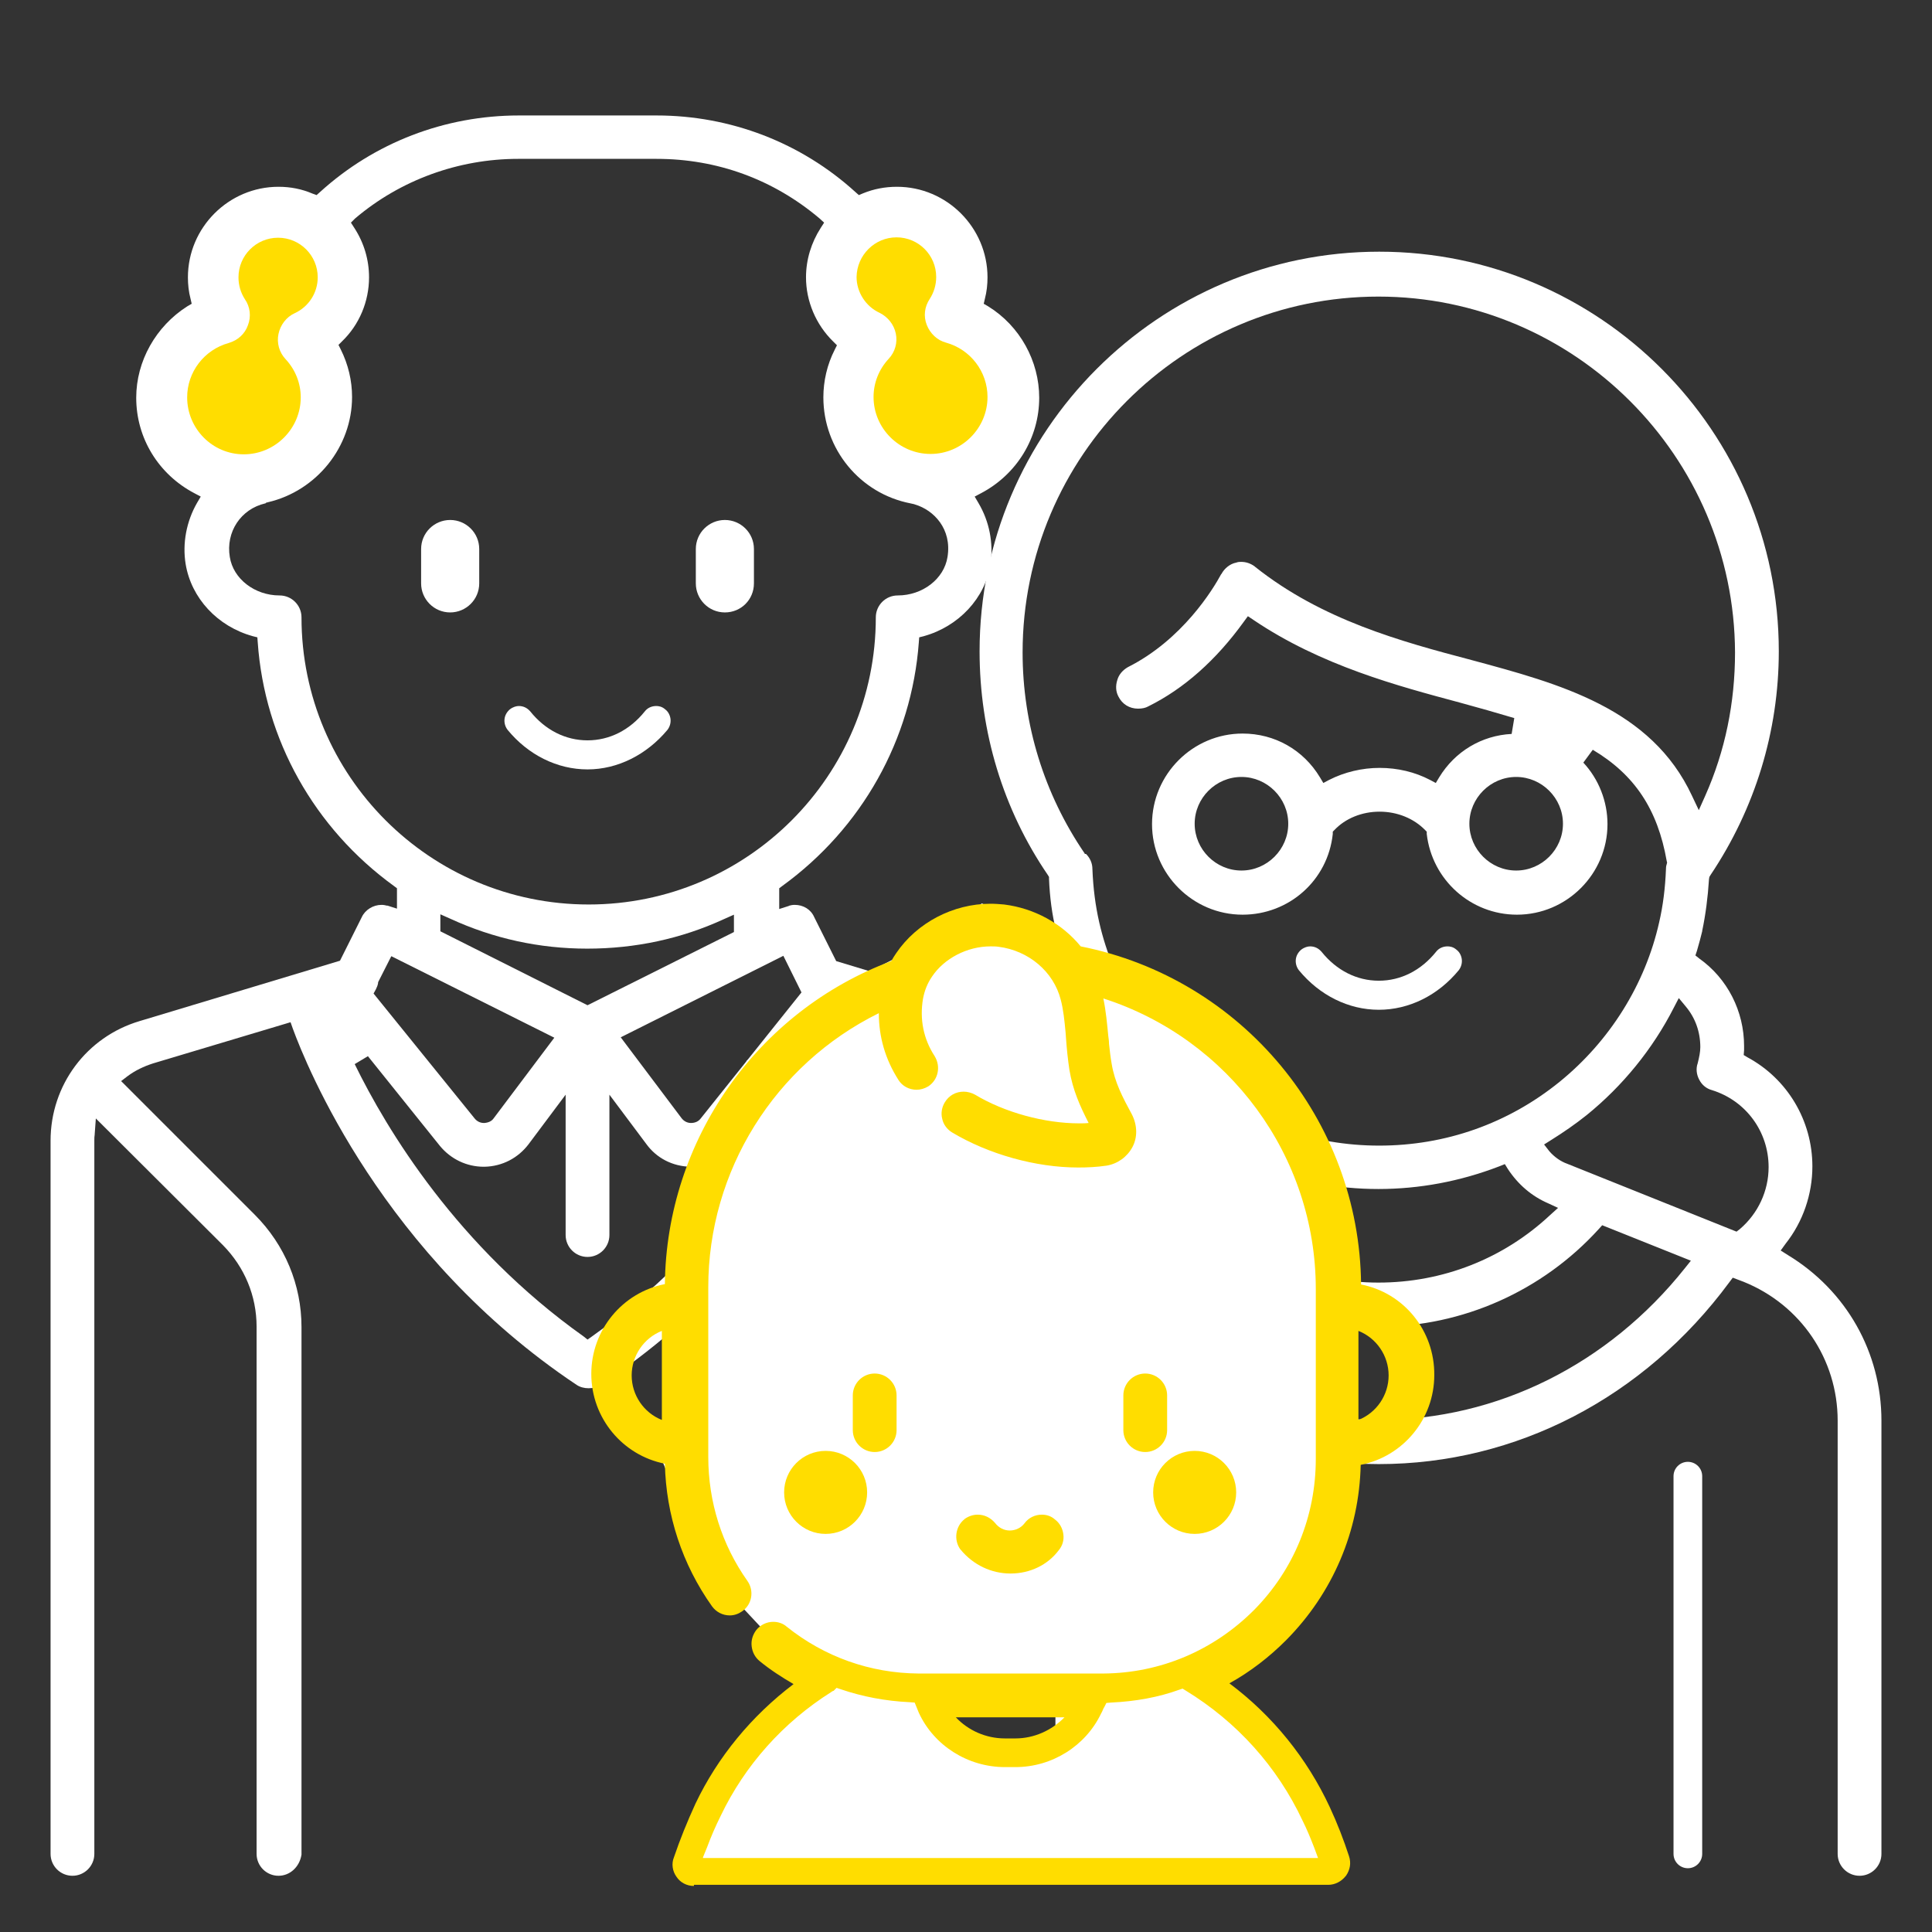 <?xml version="1.0" encoding="utf-8"?>
<!-- Generator: Adobe Illustrator 23.0.1, SVG Export Plug-In . SVG Version: 6.00 Build 0)  -->
<svg version="1.1" id="Layer_1" xmlns="http://www.w3.org/2000/svg" xmlns:xlink="http://www.w3.org/1999/xlink" x="0px" y="0px"
	 viewBox="0 0 512 512" style="enable-background:new 0 0 512 512;" xml:space="preserve">
<rect x="0" y="0" width="512" height="512" fill="#333333" stroke="none"/>
<style type="text/css">
	.st0{fill:#FFFFFF;}
	.st1{fill:#FFDD00;}
</style>
<g>
	<g>
		<path class="st0" d="M73.8,497.1c-3.2,0-5.8-2.6-5.8-5.8V351.6c0-8.2-3.2-15.8-8.9-21.6l-33.7-33.6l-0.3,4.1l0,0.1
			c-0.1,0.6-0.1,1.1-0.1,1.7v189c0,3.2-2.6,5.8-5.8,5.8s-5.8-2.6-5.8-5.8v-189c0-14.7,9.5-27.5,23.6-31.7l53.1-16l5.8-11.6
			c0.9-1.9,3-3.2,5.2-3.2c0.6,0,1,0.1,1.4,0.2l0.2,0l2.5,0.8v-5.4l-0.8-0.6c-21.1-15.3-34.3-38.8-36.1-64.6l-0.1-1.3l-1.2-0.3
			c-9.4-2.6-16.3-10.1-17.8-19.1c-0.9-5.5,0.2-11.3,3-16.2l1-1.7l-1.7-0.9c-9.5-5-15.4-14.6-15.4-25.3c0-9.7,5.2-18.9,13.5-24.2
			l1.2-0.7l-0.3-1.3c-0.5-1.9-0.7-3.8-0.7-5.7c0-13.2,10.8-24,24-24c3.2,0,6.2,0.6,9,1.8l1.1,0.4l0.9-0.8
			c14.4-13.1,33.1-20.3,52.7-20.3H174c19.6,0,38.3,7.2,52.7,20.3l0.9,0.8l1.2-0.5c2.7-1.1,5.7-1.7,8.9-1.7c13.2,0,24,10.8,24,24
			c0,1.9-0.2,3.8-0.7,5.7l-0.3,1.3l1.2,0.7c8.4,5.2,13.5,14.5,13.5,24.2c0,10.6-5.9,20.3-15.4,25.3l-1.7,0.9l1,1.7
			c2.9,4.9,4,10.6,3.2,16.2c-1.4,9-8.4,16.5-17.7,19.1l-1.2,0.3l-0.1,1.3c-1.9,25.8-15.1,49.3-36.2,64.6l-0.8,0.6v5.5l2.5-0.8
			l0.2-0.1c0.4-0.1,0.8-0.2,1.4-0.2c2.3,0,4.3,1.2,5.2,3.3l5.8,11.6l51.2,15.5c1.5,0.4,2.8,1.5,3.5,2.9c0.7,1.4,0.8,3,0.3,4.5
			c-0.7,2.4-3,4.1-5.5,4.1c-0.6,0-1-0.1-1.4-0.2l-0.3-0.1l-34.3-10.4l-0.6,1.7c-2,5.9-21.3,58.4-75.3,94.3c-0.9,0.6-2.1,0.9-3.2,0.9
			c-1.2,0-2.3-0.3-3.2-0.9c-51.4-34.3-71.6-84.6-75.2-94.4l-0.6-1.7l-36.4,10.9c-2.5,0.8-4.8,1.9-6.8,3.4l-1.7,1.3l35.4,35.4
			c8,8,12.4,18.6,12.4,29.8v139.7l0,0.1C79.4,494.7,76.9,497.1,73.8,497.1z M94,282c8.5,17.4,27.2,48.4,60.7,72.2l1,0.8l1-0.7
			c33.9-24.1,52.4-55,60.8-72.3l-3.5-2.2l-19.2,23.9c-2.9,3.6-7,5.5-11.7,5.5H183c-4.8-0.1-9-2.3-11.7-6l-9.8-13.1v37.2
			c0,3.2-2.6,5.8-5.8,5.8s-5.8-2.6-5.8-5.8v-37.2l-9.8,13.1c-2.8,3.7-7,5.9-11.7,6l-0.2,0c-4.5,0-8.7-2-11.6-5.5l-19.1-23.8L94,282z
			 M180.6,296.3c0.6,0.8,1.5,1.3,2.5,1.3c1.1,0,2-0.4,2.6-1.2l26.7-33.4l-4.8-9.7l-43.1,21.6L180.6,296.3z M125.7,296.3
			c0.6,0.8,1.5,1.3,2.5,1.3h0.2c1.1-0.1,1.9-0.5,2.4-1.2l16.1-21.4l-43.2-21.6l-3.5,6.9l0,0.2c-0.1,0.6-0.3,1.1-0.6,1.7l-0.6,1.1
			L125.7,296.3z M155.7,266.4l38.8-19.4v-4.6l-2.7,1.2c-11.3,5.2-23.5,7.8-36.2,7.8c-12.7,0-24.9-2.7-36.2-7.9l-2.7-1.2v4.5
			L155.7,266.4z M70.3,133.4c-6.5,1.5-10.5,7.6-9.4,14.2c0.9,5.8,6.6,10.2,13.2,10.2c3.2,0,5.8,2.6,5.8,5.8
			c0,42,34.1,76.1,76.1,76.1s76.1-34.1,76.1-76.1c0-3.2,2.6-5.8,5.8-5.8c6.6,0,12.3-4.4,13.2-10.2c1.2-7.4-3.6-12.4-8.6-13.9
			c-0.1,0-0.2-0.1-0.3-0.1l-0.9-0.2c-13.4-2.6-23.1-14.4-23.1-28.1c0-4.3,1-8.7,3-12.6l0.6-1.2l-1-1c-4.6-4.5-7.2-10.7-7.2-17
			c0-4.7,1.4-9.2,3.9-13.1l0.9-1.4l-1.2-1.1c-12.3-10.4-27.2-15.8-43.2-15.8h-36.7c-15.8,0-31.2,5.6-43.2,15.8L93,59l0.9,1.4
			c2.6,4,3.9,8.5,3.9,13.1c0,6.4-2.6,12.6-7.2,17l-0.9,0.9l0.6,1.2c2,4,3,8.3,3,12.6c0,13.2-9.4,24.9-22.3,27.9l-0.1,0l-0.2,0.1
			h-0.2C70.5,133.3,70.4,133.4,70.3,133.4z"/>
	</g>
	<path class="st1" d="M237.6,62.9c5.8,0,10.5,4.7,10.5,10.5c0,2.1-0.6,4.1-1.7,5.8c-1.4,2.1-1.7,4.6-0.8,6.9s2.8,4.1,5.1,4.7
		c6.5,1.8,11,7.7,11,14.4c0,8.3-6.8,15.1-15.1,15.1s-15.1-6.8-15.1-15.1c0-3.7,1.4-7.3,4-10.1c1.7-1.8,2.4-4.3,1.9-6.7
		c-0.5-2.4-2.1-4.4-4.3-5.5c-3.7-1.7-6.1-5.5-6.1-9.5C227.1,67.6,231.8,62.9,237.6,62.9z"/>
	<path class="st1" d="M49.6,105.3c0-6.7,4.5-12.6,11-14.4c2.4-0.7,4.3-2.4,5.1-4.7c0.9-2.3,0.6-4.9-0.8-6.9
		c-1.1-1.7-1.7-3.7-1.7-5.8c0-5.8,4.7-10.5,10.5-10.5s10.5,4.7,10.5,10.5c0,4.1-2.4,7.8-6.1,9.5c-2.2,1-3.8,3.1-4.3,5.5
		s0.2,4.9,1.9,6.7c2.6,2.8,4,6.4,4,10.1c0,8.3-6.8,15.1-15.1,15.1S49.6,113.6,49.6,105.3z"/>
	<g>
		<path class="st0" d="M155.7,203.9c-8,0-15.7-3.8-21.2-10.5c-0.6-0.8-0.9-1.8-0.8-2.8c0.1-1,0.6-1.9,1.4-2.6
			c0.9-0.7,1.8-0.9,2.4-0.9c1.2,0,2.2,0.5,3,1.4c4,5,9.4,7.7,15.2,7.7s11.2-2.7,15.2-7.7c0.7-0.9,1.8-1.4,3-1.4
			c0.6,0,1.5,0.1,2.4,0.9c0.8,0.6,1.3,1.6,1.4,2.6c0.1,1-0.2,2-0.8,2.8C171.4,200,163.7,203.9,155.7,203.9z"/>
	</g>
	<g>
		<g>
			<path class="st0" d="M119.3,137.8c-4.2,0-7.7,3.4-7.7,7.7v9.1c0,4.2,3.4,7.7,7.7,7.7c4.2,0,7.7-3.4,7.7-7.7v-9.1
				C127,141.2,123.5,137.8,119.3,137.8z"/>
		</g>
	</g>
	<g>
		<g>
			<path class="st0" d="M192.1,137.8c-4.2,0-7.7,3.4-7.7,7.7v9.1c0,4.2,3.4,7.7,7.7,7.7s7.7-3.4,7.7-7.7v-9.1
				C199.8,141.2,196.3,137.8,192.1,137.8z"/>
		</g>
	</g>
	<g>
		<path class="st0" d="M236.9,495.1c-1.7,0-3.1-1.6-3.1-3.6V360.6c0-10.1,3.4-19.5,9.6-26.7l13.5-15.6c0.6-0.7,1.4-1,2.2-1
			c0.8,0,1.6,0.4,2.2,1c0.6,0.7,0.9,1.6,0.9,2.5s-0.3,1.9-0.9,2.5L247.8,339c-5,5.8-7.8,13.4-7.8,21.6v130.9
			C240,493.5,238.6,495.1,236.9,495.1z"/>
	</g>
	<g>
		<path class="st0" d="M365.4,267.6c-8,0-15.7-3.8-21.2-10.5c-0.6-0.8-0.9-1.8-0.8-2.8s0.6-1.9,1.4-2.6c0.9-0.7,1.8-0.9,2.4-0.9
			c1.2,0,2.2,0.5,3,1.4c4,5,9.4,7.7,15.2,7.7c5.8,0,11.2-2.7,15.2-7.7c0.7-0.9,1.8-1.4,3-1.4c0.6,0,1.5,0.1,2.4,0.9
			c0.8,0.6,1.3,1.6,1.4,2.6s-0.2,2-0.8,2.8C381.1,263.8,373.4,267.6,365.4,267.6z"/>
	</g>
	<g>
		<path class="st0" d="M283.5,495.1c-2.1,0-3.8-1.7-3.8-3.8V391.2c0-2.1,1.7-3.8,3.8-3.8c2.1,0,3.8,1.7,3.8,3.8v100.1
			C287.3,493.4,285.6,495.1,283.5,495.1z"/>
	</g>
	<g>
		<path class="st0" d="M447.3,495.1c-2.1,0-3.8-1.7-3.8-3.8V391.2c0-2.1,1.7-3.8,3.8-3.8c2.1,0,3.8,1.7,3.8,3.8v100.1
			C451.1,493.4,449.4,495.1,447.3,495.1z"/>
	</g>
	<g>
		<g>
			<g>
				<path class="st0" d="M492.8,497.1c-3.2,0-5.8-2.6-5.8-5.8V376.5c0-16.3-9.8-30.7-24.9-36.8l-2.9-1.1l-0.9,1.2
					c-22.6,30.6-56.5,48.2-92.9,48.2c-35.9,0-70.6-18-93-48.2l-0.9-1.2l-2.9,1.1c-15.1,6.1-24.9,20.6-24.9,36.8v114.8
					c0.1,1.4-0.5,2.9-1.5,4c-1.1,1.1-2.6,1.8-4.2,1.8c-3.2,0-5.8-2.6-5.8-5.8V376.5c0-18.2,9.3-34.7,24.8-43.9l1.9-1.1l-1.3-1.7
					c-4.6-5.9-7.1-13.2-7.1-20.5c0-12.1,6.6-23.2,17.2-29l1-0.6l0-1.2l0-1.2c0-9.2,4.5-17.9,11.9-23.2l1.1-0.8l-0.4-1.3
					c-0.5-1.4-0.8-2.8-1.1-4c-0.1-0.4-0.2-0.8-0.3-1.2c-1.1-4.4-1.7-9-1.9-13.9l0-0.5l-0.3-0.5c-11.9-17.4-18.1-38-18.1-59.3
					c0-58.4,47.5-105.9,105.9-105.9s105.9,47.5,105.9,105.9c0,21.2-6.3,41.7-18.1,59.3l-0.3,0.5l-0.1,0.6c-0.3,4.8-0.9,9.4-1.8,13.7
					l0,0.1c-0.4,1.6-0.8,3.2-1.4,5.2l-0.4,1.2l1,0.8c7.5,5.3,11.9,14,11.9,23.2v1.1l-0.1,1.3l1,0.6c10.6,5.7,17.2,16.8,17.2,28.9
					c0,7.4-2.5,14.7-7.1,20.5l-1.3,1.8l1.9,1.2c15.5,9.4,24.8,25.8,24.8,43.9v114.8C498.6,494.5,496,497.1,492.8,497.1z
					 M284.3,336.1c20.3,25.6,49.8,40.2,81.1,40.2s60.8-14.7,81.1-40.2l1.6-2l-23.5-9.4l-0.9,1c-14.9,16.4-36.1,25.9-58.3,25.9
					c-22.1,0-43.4-9.4-58.3-25.9l-0.9-1l-23.5,9.4L284.3,336.1z M319.9,322c12.5,11.5,28.6,17.9,45.4,17.9c17,0,33.1-6.3,45.5-17.9
					l2.1-1.9l-2.6-1.2c-4.4-1.9-8-5-10.7-9.1l-0.8-1.3l-1.5,0.6c-10.4,4-21.2,6-32,6s-21.7-2-32-6l-1.4-0.6l-0.7,1.2
					c-2.5,4.1-6.2,7.2-10.7,9.2l-2.6,1.2L319.9,322z M410.6,305.1c1.3,1.5,3,2.7,4.7,3.3l44.9,18l0.9-0.7c4.8-4.1,7.6-10.1,7.6-16.4
					c0-9.4-6-17.6-15-20.4c-1.5-0.4-2.7-1.4-3.4-2.8c-0.7-1.3-0.9-2.9-0.4-4.3c0.4-1.6,0.7-3,0.7-4.3c0-4-1.3-7.7-3.8-10.7l-1.9-2.3
					l-1.3,2.5c-5.6,11-13.6,20.8-23.1,28.5c-3,2.4-6.2,4.6-9.4,6.6l-1.9,1.2L410.6,305.1z M284.1,266.7c-2.5,3.1-3.9,6.8-3.9,10.7
					c0,1.5,0.2,2.8,0.7,4.3l0,0.1c0.8,3-0.9,6.1-3.8,7c-9,2.8-15,11-15,20.4c0,6.4,2.8,12.4,7.6,16.4l0.9,0.7l44.9-18
					c1.8-0.7,3.4-1.8,4.7-3.4l1.5-1.7l-1.9-1.2c-3.8-2.4-6.8-4.5-9.4-6.7c-9.4-7.6-17.4-17.5-23.1-28.5l-1.3-2.6L284.1,266.7z
					 M287.8,226.3c1.1,1.1,1.7,2.5,1.7,4c0.2,5.1,0.8,9.7,1.8,14.1c3.8,16.6,13.2,31.6,26.4,42.3c13.7,11,30.2,16.9,47.8,16.9
					c17.5,0,34.1-5.8,47.8-16.9c13.3-10.8,22.7-25.8,26.4-42.3c1-4.3,1.6-9,1.8-14.1c0-0.3,0-0.7,0.2-1.3l0.1-0.4l-0.1-0.4
					c-2.4-13.7-8.5-22.9-19.6-29.5l-2.5,3.4c4.1,4.4,6.4,10.3,6.4,16.3c0,13.2-10.8,24-24,24c-12.2,0-22.5-9.2-23.9-21.4l0-0.6
					l-0.4-0.4c-3-3.1-7.4-4.9-12.1-4.9c-4.7,0-9.1,1.8-12,4.9l-0.4,0.4l0,0.6c-1.3,12.3-11.6,21.4-23.9,21.4c-13.2,0-24-10.8-24-24
					c0-13.2,10.8-24,24-24c8.5,0,16.1,4.3,20.5,11.6l0.9,1.5l1.5-0.8c4.1-2.1,8.8-3.2,13.4-3.2c4.8,0,9.4,1.1,13.4,3.2l1.5,0.8
					l0.9-1.5c4.2-6.9,11.3-11.1,19.2-11.5l0.7-4.2c-4.7-1.4-9.6-2.8-14.4-4.1c-16.4-4.4-36.8-9.8-54.7-21.9l-1.5-1l-1.1,1.5
					c-7.3,10.1-15.8,17.7-25.3,22.4c-0.7,0.4-1.6,0.6-2.7,0.6c-2.3,0-4.2-1.2-5.2-3.2c-0.7-1.3-0.8-2.8-0.3-4.4
					c0.4-1.4,1.4-2.6,2.8-3.4c14.5-7.3,22.6-20.7,24.7-24.6l0.1-0.1c0.8-1.5,2.3-2.7,3.9-3c0.5-0.2,1-0.2,1.3-0.2
					c1.3,0,2.5,0.4,3.6,1.2l0.1,0.1c17.7,14.1,38.7,19.8,57.3,24.7c23.4,6.3,47.7,12.8,58.5,36l1.8,3.8l1.7-3.8
					c5.3-11.9,7.9-24.7,7.9-38c-0.2-52-42.6-94.3-94.5-94.3c-52,0-94.3,42.3-94.3,94.3c0,19.1,5.7,37.5,16.4,53.2l0.1,0.2
					L287.8,226.3z M401.8,205.9c-6.8,0-12.4,5.6-12.4,12.4s5.6,12.4,12.4,12.4c6.8,0,12.4-5.6,12.4-12.4S408.6,205.9,401.8,205.9z
					 M329,205.9c-6.8,0-12.4,5.6-12.4,12.4s5.6,12.4,12.4,12.4s12.4-5.6,12.4-12.4S335.8,205.9,329,205.9z"/>
			</g>
		</g>
	</g>
	<g>
		<g>
			<g>
				<polygon class="st0" points="214.5,445 187.5,416.1 175.4,386.9 181.1,322.7 197.9,281.1 230.9,257.2 248.2,248.4 260.2,239.4 
					277.4,248.4 286.9,256.7 300.5,256.9 334,283 354.9,327.6 354.9,379.2 347.9,416 327.1,436.2 317.6,447.7 267.8,451.5 				"/>
			</g>
			<g>
				<circle class="st1" cx="218.8" cy="395.5" r="11"/>
			</g>
			<g>
				<circle class="st1" cx="316.6" cy="395.5" r="11"/>
			</g>
			<g>
				<path class="st1" d="M267.8,417c-5.1,0-9.9-2.3-13.2-6.3l-0.1-0.1c-1.8-2.5-1.3-6.1,1.1-8l0.1-0.1c1-0.7,2.2-1.1,3.4-1.1
					c1.8,0,3.4,0.8,4.6,2.2c1,1.3,2.4,2,3.9,2s3-0.7,3.9-1.9c1.1-1.5,2.8-2.3,4.6-2.3c1.3,0,2.5,0.4,3.5,1.3c1.2,0.9,2,2.3,2.2,3.9
					c0.2,1.5-0.2,3-1.2,4.2C277.7,414.7,273,417,267.8,417z"/>
			</g>
			<g>
				<path class="st1" d="M231.8,384.8c-3.2,0-5.8-2.6-5.8-5.8v-9.2c0-3.2,2.6-5.8,5.8-5.8s5.8,2.6,5.8,5.8v9.2
					C237.6,382.2,235,384.8,231.8,384.8z"/>
			</g>
			<g>
				<path class="st1" d="M303.5,384.8c-3.2,0-5.8-2.6-5.8-5.8v-9.2c0-3.2,2.6-5.8,5.8-5.8s5.8,2.6,5.8,5.8v9.2
					C309.3,382.2,306.7,384.8,303.5,384.8z"/>
			</g>
			<g>
				<path class="st1" d="M183.9,499.8c-1.9,0-3.6-0.9-4.6-2.4c-1.1-1.5-1.4-3.5-0.7-5.2c1.6-4.7,3.5-9.4,5.7-14.2
					c5.9-12.4,14.9-23.3,26-31.7c-3.1-1.8-6.2-3.8-9-6.1c-1.2-1-1.9-2.3-2.1-3.9c-0.2-1.6,0.3-3.1,1.2-4.3c1.1-1.4,2.8-2.2,4.5-2.2
					c1.3,0,2.6,0.4,3.6,1.3c10,8,22.1,12.3,34.9,12.4h49c15.1-0.1,29.2-6.1,39.9-16.8c10.6-10.7,16.4-24.9,16.4-40.1v-45
					c0-35.2-23-66.3-56.3-77c0.7,3.4,1,6.8,1.3,9.9c0.1,0.7,0.2,1.4,0.2,2.1c0.2,1.9,0.4,3.6,0.7,5.3c0.8,4.9,2.9,8.9,5.4,13.5
					c1.4,2.8,1.5,6,0.1,8.6c-1.4,2.6-3.9,4.4-6.8,4.9c-2.7,0.4-5.2,0.5-7.6,0.5c-11.2,0-23.7-3.5-33.4-9.3c-1.3-0.8-2.3-2.1-2.6-3.6
					c-0.4-1.5-0.1-3.1,0.7-4.4c1.1-1.8,2.9-2.8,5-2.8c1,0,2.1,0.3,3,0.8c7.8,4.7,18.4,7.6,27.6,7.6c0.9,0,1.7,0,2.5-0.1
					c-2.3-4.5-4.2-8.7-5.1-14.1c-0.4-2.7-0.7-5.5-0.9-8.4l-0.1-1.4c-0.3-3.2-0.6-6.2-1.3-8.8c-1.9-7.4-8.5-13-16.5-14
					c-0.7-0.1-1.4-0.1-2.1-0.1c-6.2,0-12.3,3.2-15.5,8c-1.3,1.9-2,3.8-2.4,5.9c-0.9,5.4,0.1,10.6,3.1,15.2c1.7,2.8,0.9,6.3-1.7,8
					c-1,0.6-2.1,0.9-3.1,0.9c-2,0-3.8-1-4.8-2.6c-3.5-5.5-5.2-11.4-5.2-17.7c-27.6,13.6-45.2,41.8-45.2,72.6v45
					c0,11.9,3.6,23.3,10.4,32.9c1.8,2.6,1.2,6.2-1.4,8c-1,0.7-2.1,1.1-3.3,1.1c-1.9,0-3.6-0.9-4.7-2.4
					c-7.9-11.1-12.2-24.2-12.5-37.8c-11.2-2.2-19.5-12.1-19.5-23.8c0-11.7,8.3-21.6,19.5-23.8c0.4-38.1,24.4-72.3,60-85.6
					c0.4-0.7,0.8-1.4,1.3-2.1c5.5-8.1,15.1-13.1,25-13.1c1.2,0,2.4,0.1,3.6,0.2c8,1,15.3,5,20.3,11.1c42.8,8.5,73.9,46,74.3,89.6
					c11.3,2.2,19.5,12.2,19.4,24c0,11.7-8.3,21.6-19.5,23.8c-0.4,17.6-7.4,34-19.8,46.5c-4.4,4.4-9.4,8.3-15,11.4
					c11.5,8.6,20.6,19.9,26.6,32.8c2,4.3,3.7,8.7,5.1,13c0.6,1.8,0.3,3.6-0.8,5.2l-0.1,0.1c-1.1,1.4-2.8,2.3-4.6,2.3H183.9z
					 M253.3,455.1c3.3,3.5,8,5.6,13,5.6h2.8c4.9,0,9.6-2.1,13-5.6H253.3z M360,376.3c4.8-1.9,8-6.6,8-11.8s-3.2-9.9-8-11.8V376.3z
					 M175.4,352.7c-4.8,1.9-8,6.6-8,11.8s3.2,9.9,8,11.8V352.7z"/>
			</g>
			<g>
				<path class="st0" d="M186.3,492.2l1.1-2.7c1-2.7,2.2-5.5,3.6-8.3c6.4-13.4,16.6-24.8,29.3-32.8c0.1-0.1,0.3-0.2,0.5-0.3l0.1,0
					l0.8-0.8l1.2,0.4c5.6,1.9,11.7,3.1,18.2,3.4l1.3,0.1l1.1,2.7c4,8.7,13,14.4,22.8,14.4h2.8c9.7,0,18.6-5.6,22.7-14.2
					c0.2-0.3,0.3-0.6,0.4-0.8c0.1-0.3,0.3-0.7,0.5-1l0.5-1l1.2-0.1c6.5-0.3,12.6-1.4,18.1-3.4l0.9-0.3l0.8,0.5
					c13.6,8.3,24.3,20.2,31,34.5c1.1,2.2,2.1,4.6,3.1,7.2l1,2.7H186.3z"/>
			</g>
		</g>
	</g>
</g>
</svg>
